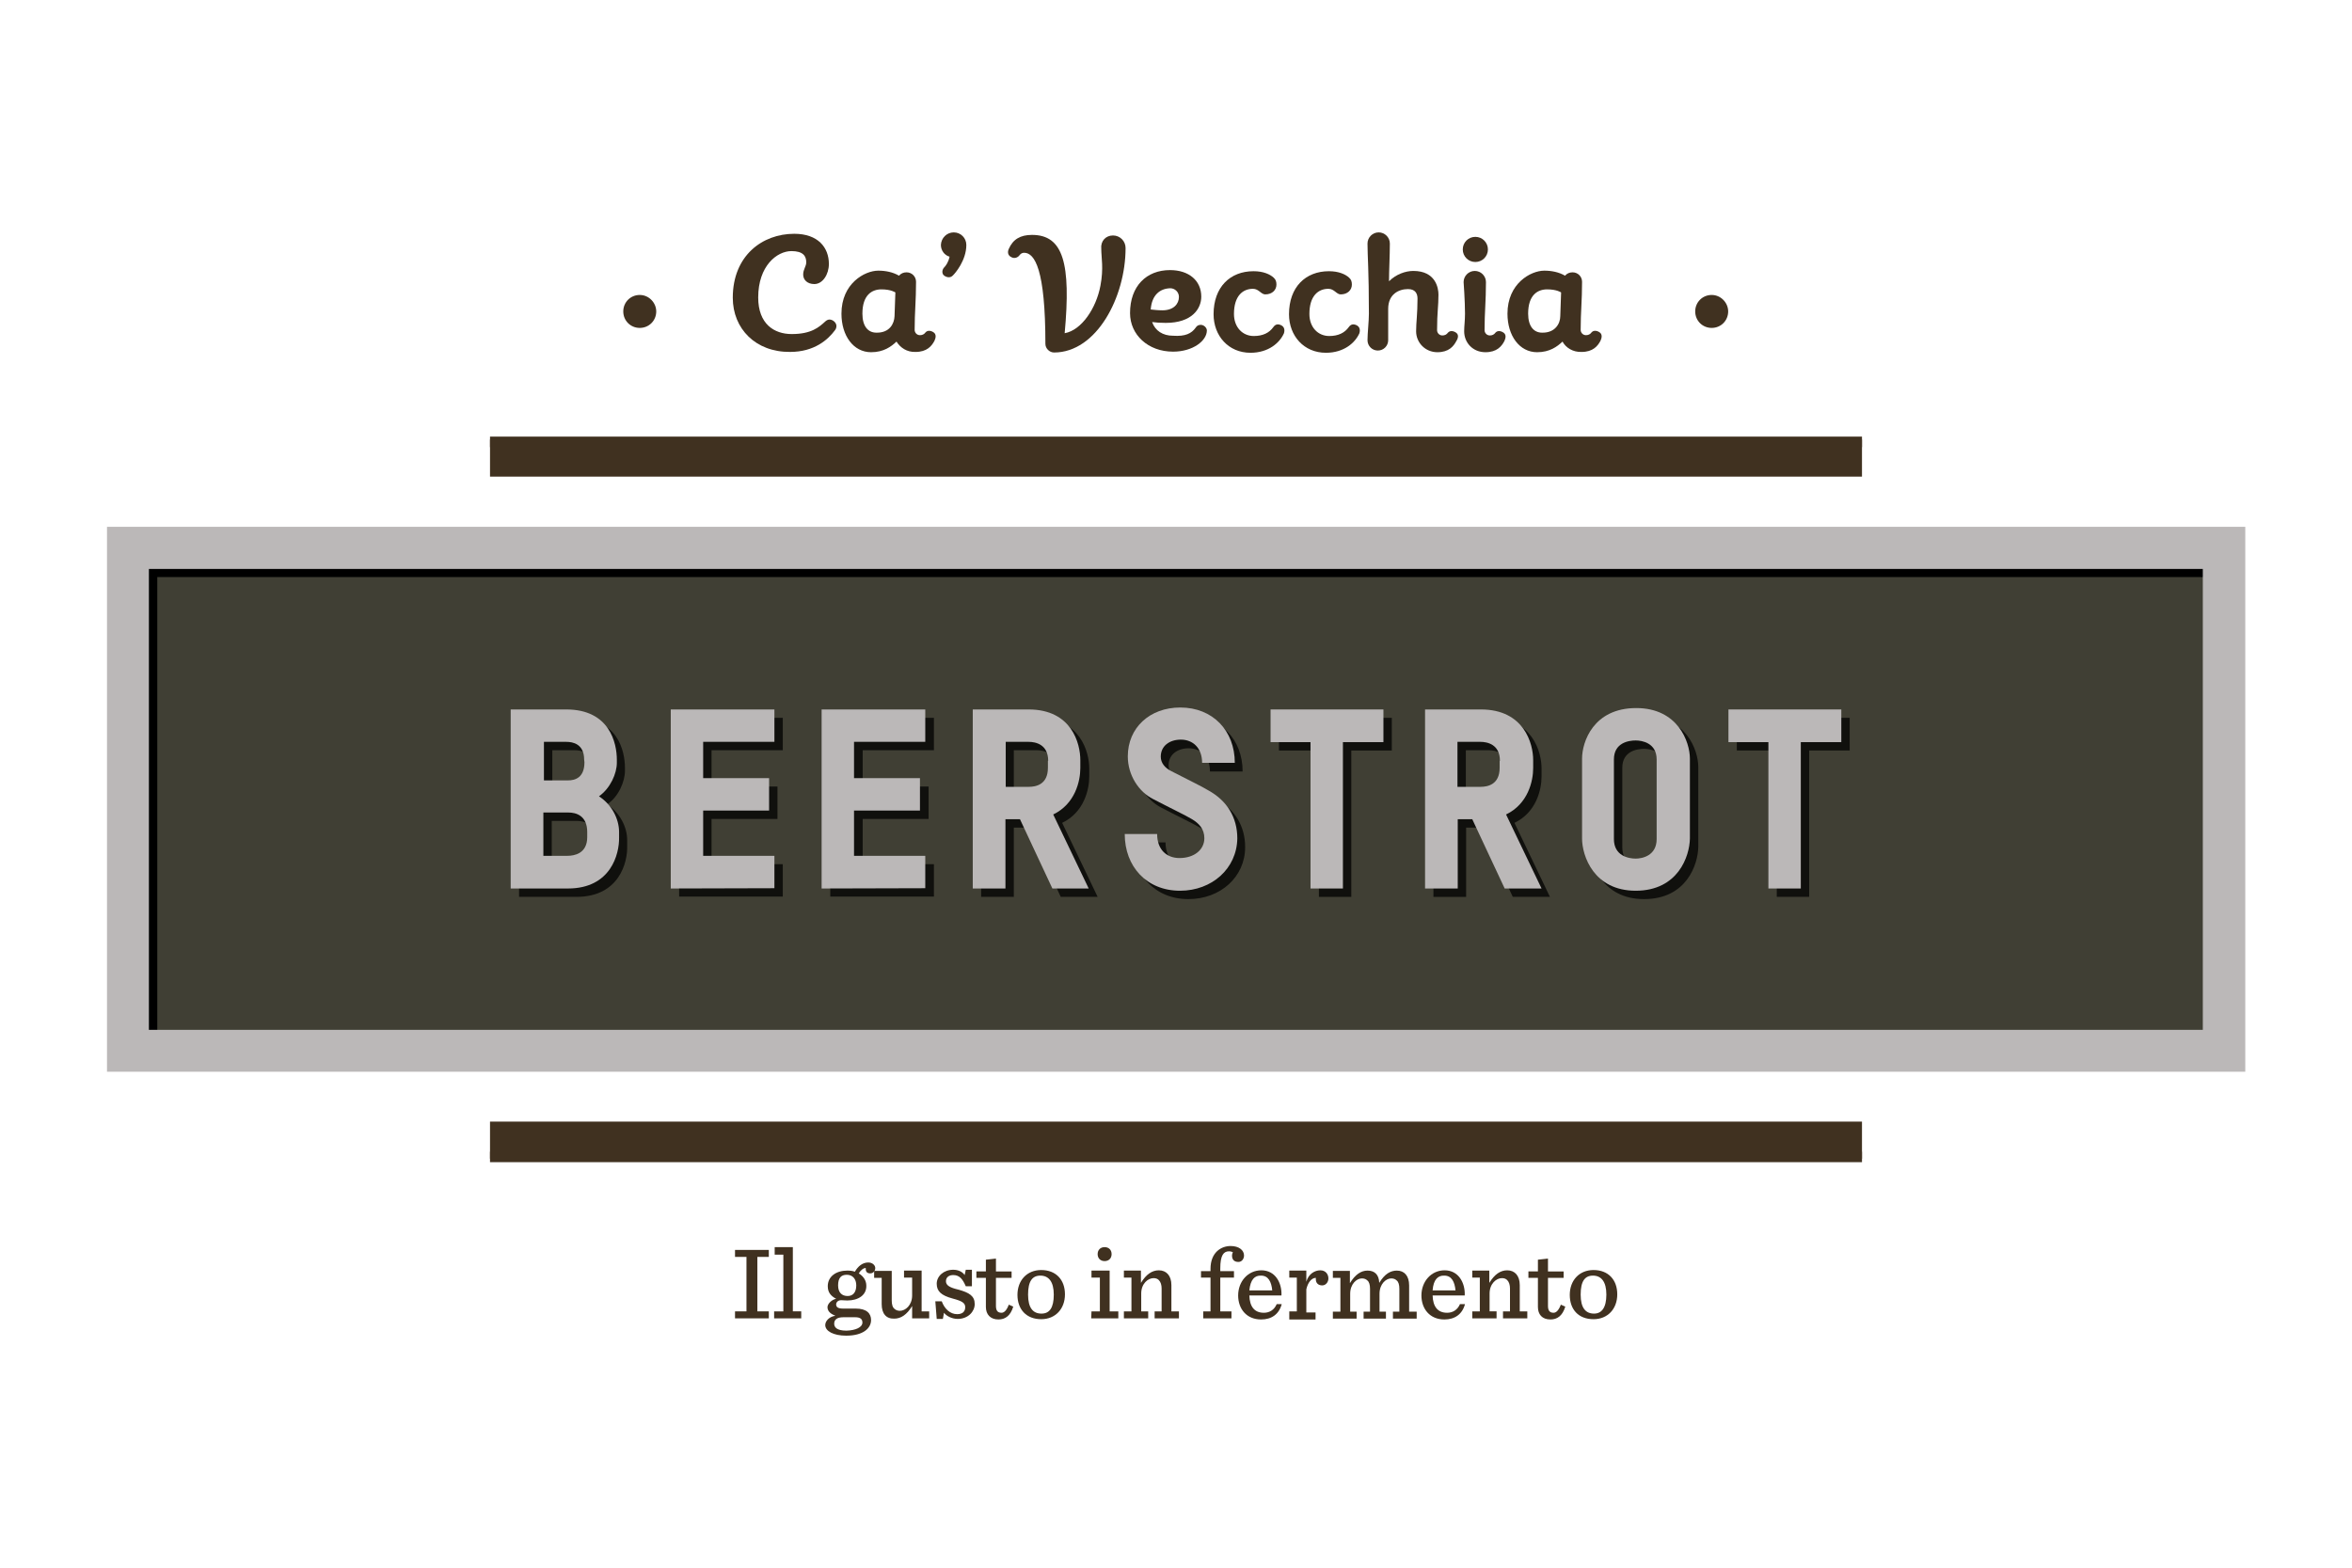 <?xml version="1.0" encoding="utf-8"?>
<!-- Generator: Adobe Illustrator 17.1.0, SVG Export Plug-In . SVG Version: 6.00 Build 0)  -->
<!DOCTYPE svg PUBLIC "-//W3C//DTD SVG 1.1//EN" "http://www.w3.org/Graphics/SVG/1.1/DTD/svg11.dtd">
<svg version="1.1" id="Livello_1" xmlns="http://www.w3.org/2000/svg" xmlns:xlink="http://www.w3.org/1999/xlink" x="0px" y="0px"
	 viewBox="0 629.2 841.9 561.3" enable-background="new 0 629.2 841.9 561.3" xml:space="preserve">
<rect y="629.2" fill="#FFFFFF" width="841.9" height="561.3"/>
<g>
	<g>
		<g>
			<line fill="none" stroke="#403120" stroke-width="13.281" x1="175.4" y1="793.2" x2="666.5" y2="793.2"/>
			<line fill="none" stroke="#403120" stroke-width="3.765" x1="175.4" y1="787.4" x2="666.5" y2="787.4"/>
		</g>
		<g>
			<line fill="none" stroke="#403120" stroke-width="13.281" x1="666.5" y1="1037.4" x2="175.4" y2="1037.4"/>
			<line fill="none" stroke="#403120" stroke-width="3.765" x1="666.5" y1="1043.4" x2="175.4" y2="1043.4"/>
		</g>
	</g>
	<g>
		<rect x="45.8" y="825.4" fill="#403F34" width="750.4" height="180.1"/>
		<polygon points="56.3,998.8 56.3,835.8 790.3,835.8 790.3,820.9 41.3,820.9 41.3,998.8 		"/>
		<path fill="#BBB8B8" d="M803.6,1012.9H38.3V817.8h765.4V1012.9z M53.3,997.9h735.2v-165H53.3V997.9z"/>
		<g opacity="0.75">
			<g>
				<path d="M206.3,950.3h-20.5v-64.1h19.9c15.5,0,18,12,18,17.9v1.1c0,3.8-2.3,9.3-6.4,12c4.5,2.9,7.2,8,7.2,12.8v2
					C224.7,937.9,221.7,950.3,206.3,950.3z M212.1,904.2c0-5.7-4.1-6.4-6.4-6.4h-8v13.8h8.7c2.6,0,5.9-1,5.9-6.5L212.1,904.2
					L212.1,904.2z M213.2,930.1c0-5.9-4-7-6.7-7h-9v15.5h8.6c2.5,0,7.1-0.8,7.1-6.7V930.1L213.2,930.1z"/>
				<path d="M243.1,950.3v-64.1h37.1v11.6h-25.5v13h23.6v11.6h-23.6v16.2h25.5v11.6h-37.1V950.3z"/>
				<path d="M297.2,950.3v-64.1h37.1v11.6h-25.5v13h23.6v11.6h-23.6v16.2h25.5v11.6h-37.1V950.3z"/>
				<path d="M379.7,950.3l-11.6-24.8h-5.2v24.8h-11.7v-64.1h20c15.5,0,18.7,12.3,18.7,18.1v2.9c0,4.6-1.8,12.8-9.7,16.6l12.7,26.5
					H379.7L379.7,950.3z M378.1,904.6c0-5.9-4.5-6.8-7-6.8h-8.2v16.1h8.3c2.5,0,6.8-0.8,6.8-6.8V904.6z"/>
				<path d="M425.4,951.1c-12,0-19.8-8.7-19.8-20.3h11.6c0,5.6,3.4,8.7,8,8.7c5.3,0,8.9-3,8.9-7.1c0-3.3-1.9-5.3-4.4-6.8
					c-2.5-1.5-6.8-3.5-13.9-7.2c-5.2-2.6-9.3-8.6-9.3-15.3c0-10.2,7.8-17.5,18.8-17.5c11.6,0,19.5,8.3,19.5,19.8h-11.7
					c0-5.3-3.3-8.3-7.6-8.3c-4,0-7.2,2.2-7.2,6.1c0,2.2,1.4,4,3.8,5.2c7.8,4,10.6,5.3,13.1,6.8c6.8,3.7,10.5,9.7,10.5,17.3
					C445.7,943.2,436.8,951.1,425.4,951.1z"/>
				<path d="M483.7,897.9v52.4h-11.6v-52.4h-14.3v-11.7h40.4v11.7H483.7z"/>
				<path d="M541.5,950.3L530,925.5h-5.2v24.8h-11.7v-64.1h20c15.5,0,18.7,12.3,18.7,18.1v2.9c0,4.6-1.8,12.8-9.7,16.6l12.7,26.5
					H541.5L541.5,950.3z M539.9,904.6c0-5.9-4.5-6.8-7-6.8h-8.2v16.1h8.3c2.5,0,6.8-0.8,6.8-6.8V904.6L539.9,904.6z"/>
				<path d="M588.5,951.1c-15,0-19.2-12.5-19.2-18.7v-28.6c0-5.9,4-18.1,19.4-18.1c14.9,0,19.2,12.1,19.2,18.1v28.6
					C607.8,938.7,603.7,951.1,588.5,951.1z M596,904.1c0-5.9-5.2-6.8-7.5-6.8c-2.5,0-7.8,0.8-7.8,6.8v28.5c0,6,5.2,7,7.8,7
					c2.3,0,7.5-1,7.5-7V904.1z"/>
				<path d="M647.6,897.9v52.4H636v-52.4h-14.3v-11.7h40.4v11.7H647.6z"/>
			</g>
		</g>
		<g>
			<g>
				<path fill="#BBB8B8" d="M203.3,947.3h-20.5v-64.1h19.9c15.5,0,18.1,12,18.1,18v1.1c0,3.8-2.3,9.1-6.4,12c4.5,2.9,7.2,8,7.2,12.8
					v2C221.7,934.9,218.7,947.3,203.3,947.3z M209.1,901.2c0-5.7-4.1-6.4-6.4-6.4h-8v13.8h8.6c2.6,0,5.9-1,5.9-6.5L209.1,901.2
					L209.1,901.2z M210.2,927.1c0-5.9-4-7-6.7-7h-9v15.5h8.6c2.5,0,7.1-0.8,7.1-6.7V927.1L210.2,927.1z"/>
				<path fill="#BBB8B8" d="M240.1,947.3v-64.1h37.1v11.6h-25.5v13h23.6v11.6h-23.6v16.2h25.5v11.6L240.1,947.3L240.1,947.3z"/>
				<path fill="#BBB8B8" d="M294.1,947.3v-64.1h37.1v11.6h-25.5v13h23.6v11.6h-23.6v16.2h25.5v11.6L294.1,947.3L294.1,947.3z"/>
				<path fill="#BBB8B8" d="M376.7,947.3l-11.6-24.8h-5.2v24.8h-11.7v-64.1h20c15.5,0,18.5,12.3,18.5,18.1v2.9
					c0,4.6-1.8,12.8-9.7,16.6l12.7,26.5H376.7L376.7,947.3z M375.2,901.6c0-5.9-4.5-6.8-7-6.8h-8.2v16.1h8.3c2.5,0,6.8-0.8,6.8-6.8
					V901.6z"/>
				<path fill="#BBB8B8" d="M422.4,948.1c-12,0-19.8-8.7-19.8-20.3h11.6c0,5.6,3.4,8.6,8,8.6c5.3,0,8.9-3,8.9-7.1
					c0-3.3-1.9-5.3-4.4-6.8c-2.5-1.5-6.8-3.5-13.9-7.2c-5.2-2.6-9.1-8.6-9.1-15.3c0-10.2,7.8-17.5,18.8-17.5
					c11.6,0,19.5,8.3,19.5,19.8h-11.7c0-5.3-3.3-8.3-7.6-8.3c-4,0-7.2,2.2-7.2,6.1c0,2.2,1.4,4,3.8,5.2c7.8,4,10.6,5.3,13.1,6.8
					c6.8,3.7,10.5,9.7,10.5,17.3C442.7,940.2,433.8,948.1,422.4,948.1z"/>
				<path fill="#BBB8B8" d="M480.7,894.9v52.4h-11.6v-52.4h-14.3v-11.7h40.4v11.7H480.7z"/>
				<path fill="#BBB8B8" d="M538.6,947.3L527,922.5h-5.2v24.8h-11.7v-64.1h20c15.5,0,18.7,12.3,18.7,18.1v2.9
					c0,4.6-1.8,12.8-9.7,16.6l12.7,26.5H538.6L538.6,947.3z M536.9,901.6c0-5.9-4.5-6.8-7-6.8h-8.2v16.1h8.3c2.5,0,6.8-0.8,6.8-6.8
					V901.6L536.9,901.6z"/>
				<path fill="#BBB8B8" d="M585.5,948.1c-15,0-19.2-12.5-19.2-18.7v-28.6c0-5.9,4-18.1,19.4-18.1c14.9,0,19.2,12.1,19.2,18.1v28.6
					C604.8,935.7,600.7,948.1,585.5,948.1z M593,901.1c0-5.9-5.2-6.8-7.5-6.8c-2.5,0-7.8,0.8-7.8,6.8v28.5c0,6,5.2,7,7.8,7
					c2.3,0,7.5-1,7.5-7V901.1z"/>
				<path fill="#BBB8B8" d="M644.6,894.9v52.4H633v-52.4h-14.3v-11.7h40.4v11.7H644.6z"/>
			</g>
		</g>
	</g>
	<g>
		<g>
			<path fill="#403120" d="M262.3,735.8c0-15.1,10.6-22.9,22-22.9c8.5,0,12.4,4.9,12.4,10.8c0,3.7-2.2,7.2-5.2,7.2
				c-2.5,0-4-1.5-4-3.4c0-1.9,1.1-2.9,1.1-4.4c0-2.2-1.1-4-5.3-4c-5.2,0-11.9,5.3-11.9,16.6c0,9.5,5.7,13.1,12,13.1
				c7.1,0,9.8-2.5,12-4.5c0.4-0.4,1-0.7,1.5-0.7c1.2,0,2.5,1.1,2.5,2.3c0,0.4-0.1,1-0.5,1.5c-2.5,3.4-7.4,7.8-16.1,7.8
				C270.5,755.3,262.3,746.9,262.3,735.8z"/>
			<path fill="#403120" d="M320.9,751.5c-1.9,1.8-4.6,3.8-9.1,3.8c-6.3,0-10.6-5.9-10.6-13.8c0-10.8,8.3-15.4,13.2-15.4
				c2.5,0,5.2,0.5,7.4,1.8c0.7-0.8,1.6-1.2,2.7-1.2c1.9,0,3.4,1.5,3.4,3.4c0,6.8-0.5,10.8-0.5,17.2c0,1,0.8,1.9,1.9,1.9
				c0.8,0,1.5-0.3,2-1c0.7-0.8,1.9-0.7,2.9,0c1,0.7,0.8,1.9,0.3,3c-1,1.9-2.7,4-6.8,4C324.6,755.3,322.3,753.7,320.9,751.5z
				 M320.2,742.4l0.3-8.5c0,0-1.5-1.1-5-1.1c-3.4,0-6.8,2-6.8,8.7c0,4.5,2,6.8,5,6.8C318.5,748.4,320.1,745,320.2,742.4z"/>
			<path fill="#403120" d="M341.4,712.4c2.5,0,4.5,2,4.5,4.5c0,5.5-4,10.2-4.9,11c-0.8,0.8-2,0.7-3,0s-0.8-2.2,0-3
				c0.5-0.5,1.5-1.8,1.9-3.8c-1.8-0.5-3.1-2.2-3.1-4.2C336.9,714.4,338.9,712.4,341.4,712.4z"/>
			<path fill="#403120" d="M398.4,713.5c2.5,0,4.5,2,4.5,4.5c0,17.6-10.4,37.4-25.6,37.4c-1.6,0-3.1-1.4-3.1-3.1
				c0-26.6-3.8-32.6-7.6-32.6c-0.7,0-1.2,0.3-1.6,0.8c-0.7,1-2,1.4-3.1,0.7c-1-0.5-1.4-1.6-0.8-2.9c1.5-3.4,4.1-5,8.3-5
				c11.2,0,14,10.2,11.7,35.2c6.1-1.1,11.3-9,12.8-17c1.2-6.3,0.3-10,0.3-13.2C393.9,715.5,395.8,713.5,398.4,713.5z"/>
			<path fill="#403120" d="M428,746.5c0.4-0.7,1.1-1,1.8-1c1.2,0,2.2,1.1,2.2,2c0,3.7-5,7.6-12.1,7.6c-9,0-15.4-6.1-15.4-13.8
				c0-9.7,5.9-15.4,14.3-15.4c6.8,0,11.2,3.8,11.2,9.5c0,4.4-3.4,9.4-12.7,9.4c-1.9,0-3.5-0.1-4.9-0.3c1.1,3.1,3.8,4.9,7.5,4.9
				C424.3,749.7,426.5,748.6,428,746.5z M411.9,740c1,0.1,2.5,0.3,4.2,0.3c4,0,5.9-2.3,5.9-4.8c0-1.8-1.5-3.1-3.1-3.1
				C415.3,732.5,412.3,734.7,411.9,740z"/>
			<path fill="#403120" d="M455.8,746.3c0.7-1,1.6-1.2,2.7-0.7s1.5,1.5,1.1,2.9c-1.5,3.4-5.5,7-12,7c-7.9,0-13.2-6.1-13.2-13.8
				c0-9.7,5.9-15.4,14.3-15.4c3.5,0,5.9,1.1,7.2,2.3c0.8,0.7,1,1.5,1,2.5c0,1.9-1.5,3.5-4,3.5c-1.5,0-2.3-2-4.4-2
				c-3.7,0-6.8,2.6-6.8,9c0,4.8,3.1,7.9,7.1,7.9C452,749.5,454.3,748.4,455.8,746.3z"/>
			<path fill="#403120" d="M482.8,746.3c0.7-1,1.6-1.2,2.7-0.7c1.1,0.5,1.5,1.5,1.1,2.9c-1.5,3.4-5.5,7-12,7
				c-7.9,0-13.2-6.1-13.2-13.8c0-9.7,5.9-15.4,14.3-15.4c3.5,0,5.9,1.1,7.2,2.3c0.8,0.7,1,1.5,1,2.5c0,1.9-1.5,3.5-4,3.5
				c-1.5,0-2.3-2-4.4-2c-3.7,0-6.8,2.6-6.8,9c0,4.8,3.1,7.9,7.1,7.9C479,749.5,481.3,748.4,482.8,746.3z"/>
			<path fill="#403120" d="M506.9,747.8c0-3.1,0.5-6.3,0.5-11.7c0-1.8-0.8-3.4-3.4-3.4c-3.3,0-7.1,1.8-7.1,7.1V751
				c0,2-1.6,3.7-3.7,3.7c-2,0-3.7-1.6-3.7-3.7c0-2.5,0.5-6.8,0.5-9.5c0-15.4-0.5-20.6-0.5-25.1c0-2.2,1.8-4,4-4s4,1.8,4,4
				c0,4.4-0.3,9.5-0.3,13.5c2.5-2.5,5.9-3.7,8.7-3.7c8,0,9,6.1,9,8.5c0,4.2-0.5,6.3-0.5,12.7c0,1,0.8,1.9,1.9,1.9c0.8,0,1.5-0.3,2-1
				c0.7-0.8,1.9-0.7,2.9,0c1,0.7,0.8,1.9,0.1,3c-1,1.9-2.7,4-6.8,4C510.2,755.3,506.9,751.9,506.9,747.8z"/>
			<path fill="#403120" d="M528.1,714c2.5,0,4.5,2,4.5,4.5s-2,4.5-4.5,4.5c-2.5,0-4.5-2-4.5-4.5S525.6,714,528.1,714z M524.1,747.8
				c0-1.9,0.3-3.7,0.3-6.3c0-4.5-0.5-11.3-0.5-11.3c0-2.2,1.8-4,4-4c2.2,0,4,1.8,4,4c0,6.8-0.5,10.8-0.5,17.2c0,1,0.8,1.9,1.9,1.9
				c0.8,0,1.5-0.3,2-1c0.7-0.8,1.9-0.7,2.9,0c1,0.7,0.8,1.9,0.3,3c-1,1.9-2.7,4-6.8,4C527.2,755.3,524.1,751.9,524.1,747.8z"/>
			<path fill="#403120" d="M559.3,751.5c-1.9,1.8-4.6,3.8-9.1,3.8c-6.3,0-10.6-5.9-10.6-13.8c0-10.8,8.3-15.4,13.2-15.4
				c2.5,0,5.2,0.5,7.4,1.8c0.7-0.8,1.6-1.2,2.7-1.2c1.9,0,3.4,1.5,3.4,3.4c0,6.8-0.5,10.8-0.5,17.2c0,1,0.8,1.9,1.9,1.9
				c0.8,0,1.5-0.3,2-1c0.7-0.8,1.9-0.7,2.9,0c1,0.7,0.8,1.9,0.3,3c-1,1.9-2.7,4-6.8,4C563,755.3,560.5,753.7,559.3,751.5z
				 M558.5,742.4l0.3-8.5c0,0-1.5-1.1-5-1.1c-3.4,0-6.8,2-6.8,8.7c0,4.5,2,6.8,5,6.8C556.7,748.4,558.5,745,558.5,742.4z"/>
		</g>
		<g>
			<path fill="#403120" d="M234.9,740.7c0,3.3-2.6,5.9-5.9,5.9s-5.9-2.6-5.9-5.9s2.6-5.9,5.9-5.9S234.9,737.6,234.9,740.7z"/>
			<path fill="#403120" d="M618.6,740.7c0,3.3-2.6,5.9-5.9,5.9c-3.3,0-5.9-2.6-5.9-5.9s2.6-5.9,5.9-5.9S618.6,737.6,618.6,740.7z"/>
		</g>
	</g>
	<g>
		<g>
			<path fill="#403120" d="M263.1,1098.7h4.1v-19.5h-4.1v-2.5h12.1v2.5h-4.1v19.5h4.1v2.5h-12.1V1098.7z"/>
			<path fill="#403120" d="M277.3,1098.7h3.1v-20.3h-3.1v-2.7h6.5v23h3v2.5h-9.7v-2.5H277.3z"/>
			<path fill="#403120" d="M303.3,1094.8c-0.8,0-1.5-0.1-2.2-0.1c-1.2,0-1.8,0.8-1.8,1.5c0,1,0.7,1.5,2.5,1.5h4.5
				c4,0,5.5,1.8,5.5,4.1c0,3-2.9,5.6-8.9,5.6c-4.5,0-7.5-1.6-7.5-3.8c0-1.5,1.5-3,3.5-3.3v-0.1c-1.9-0.7-2.7-1.8-2.7-3
				c0-1.2,1.5-2.7,3.1-3c-1.9-1-3-2.3-3-4.5c0-3.5,3-5.6,7-5.6c1,0,1.9,0.1,2.7,0.4c1.1-1.9,2.7-3.3,4.8-3.3c1.5,0,2.5,1,2.5,2
				c0,1-0.7,1.9-1.8,1.9c-1,0-1.6-0.5-1.6-1.5c0-0.1,0-0.3,0-0.4c-0.7-0.1-1.8,0.7-2.5,1.9c1.6,1,2.7,2.5,2.7,4.4
				C310.2,1092.9,307.2,1094.8,303.3,1094.8z M308.7,1102.7c0-1.2-0.7-1.9-2.6-1.9h-4.2c-2.2,0-3.3,0.8-3.3,2.3
				c0,1.2,0.8,2.5,4.4,2.5C306.3,1105.5,308.7,1104.4,308.7,1102.7z M306.5,1089.4c0-2.2-1.2-3.8-3.4-3.8c-2,0-3.1,1.1-3.1,3.8
				c0,2.6,1.4,3.8,3.4,3.8C305.4,1093.2,306.5,1091.8,306.5,1089.4z"/>
			<path fill="#403120" d="M315.6,1096.1v-9.4h-2.7v-2.5h6.3v10.6c0,1.4,0.3,2.5,1,3c0.4,0.4,1.1,0.7,1.9,0.7c2,0,4.4-2,4.4-5.5
				v-6.4h-2.9v-2.5h6.3v14.6h2.7v2.5h-6.1v-4.4c-1.9,3.1-4,4.5-6.4,4.5C317.2,1101.4,315.6,1099.5,315.6,1096.1z"/>
			<path fill="#403120" d="M334.8,1095.1h2.3c1,2.7,3,4.6,5.5,4.6c2,0,2.9-1,2.9-2.5s-1.1-2.2-4.5-3.1c-4.1-1.1-5.7-2.6-5.7-5.3
				s2.5-5,5.9-5c1.8,0,3.3,0.7,4.1,1.9l0.4-1.9h2.2v5.9h-2.2c-1.1-2.5-2.2-4-4.5-4c-1.4,0-2.6,0.7-2.6,2.2s1.4,2.3,4.4,3
				c4,1.1,5.9,2.3,5.9,5.2c0,2.6-2.3,5.3-6.1,5.3c-2,0-4-1-4.9-2.2l-0.4,2.2h-2.2L334.8,1095.1L334.8,1095.1z"/>
			<path fill="#403120" d="M356.5,1079.8v4.6h5.6v2.3h-5.6v10c0,1.6,0.5,2.5,2,2.5c1,0,1.9-1,2.6-2.9l1.6,0.7
				c-1,3.3-2.9,4.6-5.3,4.6c-2.9,0-4.5-1.8-4.5-4.5v-10.4h-3.4v-2.3h3.4v-4.2L356.5,1079.8z"/>
			<path fill="#403120" d="M364.2,1092.8c0-5.2,3.4-8.9,8.5-8.9c5.3,0,8.5,3.5,8.5,8.7c0,5.2-3.4,8.9-8.5,8.9
				C367.4,1101.5,364.2,1098,364.2,1092.8z M377.2,1092.7c0-4.6-1.8-6.8-4.8-6.8c-2.9,0-4.4,2-4.4,6.8c0,4.8,1.8,6.8,4.8,6.8
				C375.7,1099.5,377.2,1097.4,377.2,1092.7z"/>
			<path fill="#403120" d="M390.7,1098.7h3v-12.1h-3v-2.5h6.5v14.6h3.1v2.5h-9.7L390.7,1098.7L390.7,1098.7z M392.9,1078.2
				c0-1.5,1-2.5,2.5-2.5c1.5,0,2.5,1,2.5,2.5s-1,2.5-2.5,2.5S392.9,1079.7,392.9,1078.2z"/>
			<path fill="#403120" d="M402.3,1098.7h2.7v-12.1h-2.7v-2.5h6.1v4.4c1.9-3.1,4-4.5,6.4-4.5c2.7,0,4.5,1.9,4.5,5.3v9.4h2.7v2.5
				h-8.7v-2.5h2.5v-8.2c0-1.2-0.3-2.3-1-3c-0.5-0.5-1.1-0.7-1.9-0.7c-2,0-4.4,2-4.4,5.5v6.4h2.5v2.5h-8.7L402.3,1098.7L402.3,1098.7
				z"/>
			<path fill="#403120" d="M430.6,1098.7h2.7v-12.1h-3.4v-2.3h3.4v-0.8c0-5.9,3.8-8.2,7.2-8.2c3,0,4.8,1.5,4.8,3.4
				c0,1.2-0.8,2.3-2,2.3c-1.4,0-2.3-0.7-2.3-2.3c0-0.3,0.1-0.8,0.3-1.2c-0.3-0.1-0.7-0.3-1.4-0.3c-1.9,0-3.1,1.4-3.1,6.1v1h4.9v2.3
				h-4.9v12.1h4v2.5h-10.1V1098.7z"/>
			<path fill="#403120" d="M447.2,1092.9c0.1,4.2,1.9,6.3,5.2,6.3c2,0,3.7-1,4.6-3.1h1.8c-1,3.7-3.7,5.5-7.4,5.5
				c-5.2,0-8.2-3.8-8.2-8.6c0-5,3.5-9,8.3-9c5,0,7.4,4.5,7.2,9H447.2L447.2,1092.9z M447.2,1091.2h8.2c-0.3-3.1-1.4-5.3-4-5.3
				C449.1,1085.8,447.6,1087.3,447.2,1091.2z"/>
			<path fill="#403120" d="M461.5,1098.7h2.7v-12.1h-2.7v-2.5h6.1v4c0.8-2.9,3.1-4.1,5-4.1c1.9,0,2.9,1.4,2.9,2.9
				c0,1.4-1,2.5-2.2,2.5c-1.4,0-2.3-0.8-2.3-2.2c0-0.1,0-0.4,0-0.5c-1.6,0-2.9,1.8-3.4,4.1v8.3h3.3v2.5h-9.4V1098.7L461.5,1098.7z"
				/>
			<path fill="#403120" d="M500,1084.1c2.7,0,4.4,1.9,4.4,5.3v9.4h2.7v2.5h-8.5v-2.5h2.3v-8.2c0-1.4-0.3-2.5-1-3
				c-0.4-0.4-1-0.7-1.9-0.7c-1.9,0-4.2,2-4.2,5.5v6.4h2.3v2.5h-8v-2.5h2.3v-8.2c0-1.4-0.3-2.5-1-3c-0.4-0.4-1-0.7-1.9-0.7
				c-1.9,0-4.2,2-4.2,5.5v6.4h2.3v2.5h-8.5v-2.5h2.7v-12.1h-2.7v-2.5h6.1v4.4c1.9-3.1,4-4.5,6.3-4.5c2.5,0,4.1,1.4,4.2,4.4
				C495.7,1085.2,497.8,1084.1,500,1084.1z"/>
			<path fill="#403120" d="M512.8,1092.9c0.1,4.2,1.9,6.3,5.2,6.3c2,0,3.7-1,4.6-3.1h1.8c-1,3.7-3.7,5.5-7.4,5.5
				c-5.2,0-8.2-3.8-8.2-8.6c0-5,3.5-9,8.3-9c5,0,7.4,4.5,7.2,9H512.8L512.8,1092.9z M512.8,1091.2h8.2c-0.3-3.1-1.4-5.3-4-5.3
				C514.7,1085.8,513.1,1087.3,512.8,1091.2z"/>
			<path fill="#403120" d="M527,1098.7h2.7v-12.1H527v-2.5h6.1v4.4c1.9-3.1,4-4.5,6.4-4.5c2.7,0,4.5,1.9,4.5,5.3v9.4h2.7v2.5H538
				v-2.5h2.5v-8.2c0-1.2-0.3-2.3-1-3c-0.5-0.5-1.1-0.7-1.9-0.7c-2,0-4.4,2-4.4,5.5v6.4h2.5v2.5H527L527,1098.7L527,1098.7z"/>
			<path fill="#403120" d="M554.1,1079.8v4.6h5.6v2.3h-5.6v10c0,1.6,0.5,2.5,2,2.5c1,0,1.9-1,2.6-2.9l1.6,0.7
				c-1,3.3-2.9,4.6-5.3,4.6c-3,0-4.5-1.8-4.5-4.5v-10.4h-3.4v-2.3h3.4v-4.2L554.1,1079.8z"/>
			<path fill="#403120" d="M561.9,1092.8c0-5.2,3.4-8.9,8.5-8.9c5.3,0,8.5,3.5,8.5,8.7c0,5.2-3.4,8.9-8.5,8.9
				C565,1101.5,561.9,1098,561.9,1092.8z M575,1092.7c0-4.6-1.8-6.8-4.8-6.8c-2.9,0-4.4,2-4.4,6.8c0,4.8,1.8,6.8,4.8,6.8
				C573.3,1099.5,575,1097.4,575,1092.7z"/>
		</g>
	</g>
</g>
</svg>
